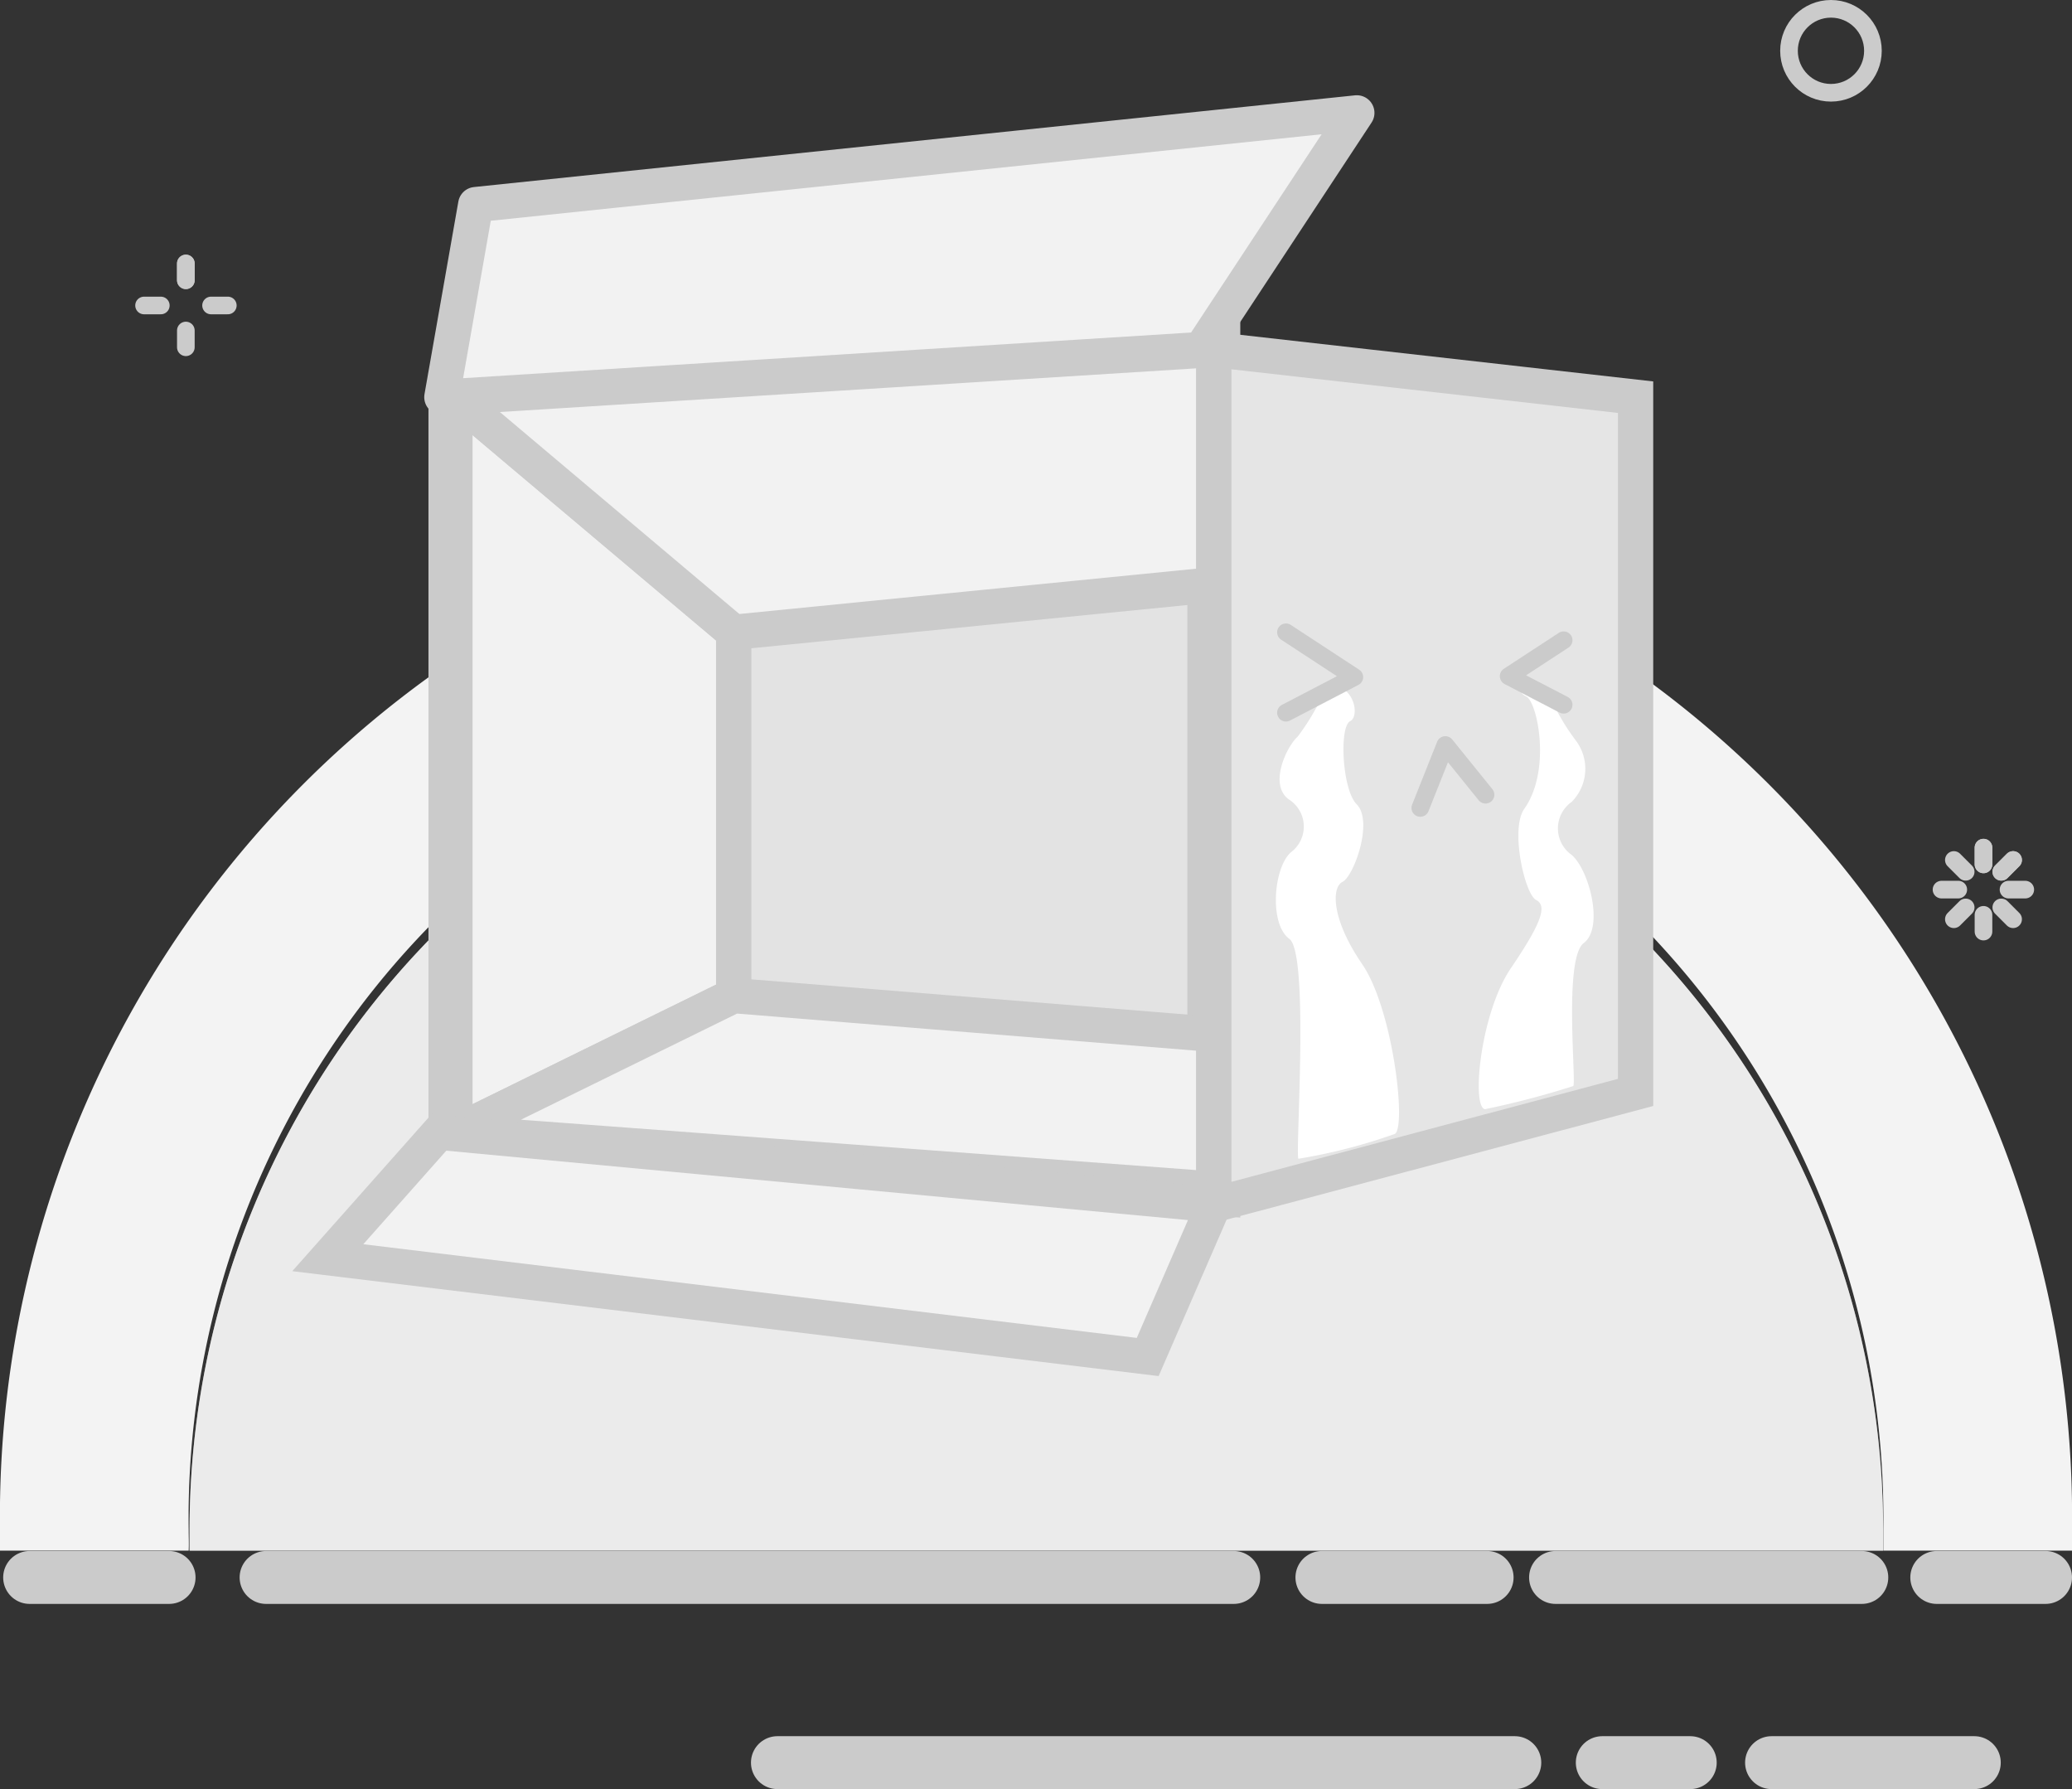 <svg xmlns="http://www.w3.org/2000/svg" viewBox="0 0 117.51 101.44"><rect x="0" y="0" width="117.51" height="101.44" fill="#333333" stroke="none"/><defs><style>.cls-1,.cls-11,.cls-2,.cls-3,.cls-7{fill:none;}.cls-1,.cls-10,.cls-11,.cls-2,.cls-3,.cls-7,.cls-8,.cls-9{stroke:#cbcbcb;}.cls-1,.cls-11,.cls-3{stroke-linecap:round;}.cls-1,.cls-10,.cls-2,.cls-3,.cls-7,.cls-9{stroke-miterlimit:10;}.cls-1,.cls-7{stroke-width:3px;}.cls-4{fill:#f3f3f3;}.cls-10,.cls-5{fill:#e5e5e5;}.cls-5{opacity:0.5;}.cls-6{fill:#e3e3e3;}.cls-8,.cls-9{fill:#f2f2f2;}.cls-11,.cls-8{stroke-linejoin:round;}.cls-10,.cls-8,.cls-9{stroke-width:2px;}.cls-12{fill:#fff;}</style></defs><title>null</title><g id="图层_2" data-name="图层 2"><g id="图层_1-2" data-name="图层 1"><line class="cls-1" x1="109.84" y1="89.44" x2="116.01" y2="89.44"/><line class="cls-1" x1="90.87" y1="99.94" x2="95.86" y2="99.94"/><line class="cls-1" x1="100.47" y1="99.94" x2="111.97" y2="99.94"/><line class="cls-1" x1="88.22" y1="89.44" x2="105.59" y2="89.44"/><line class="cls-1" x1="74.97" y1="89.44" x2="84.34" y2="89.44"/><line class="cls-1" x1="15.09" y1="89.44" x2="69.97" y2="89.44"/><line class="cls-1" x1="44.09" y1="99.94" x2="85.91" y2="99.94"/><line class="cls-1" x1="1.68" y1="89.44" x2="9.59" y2="89.44"/><circle class="cls-2" cx="103.84" cy="2.88" r="2.38"/><line class="cls-3" x1="112.49" y1="48.06" x2="112.49" y2="49.01"/><line class="cls-3" x1="112.49" y1="51.87" x2="112.49" y2="52.82"/><line class="cls-3" x1="112.49" y1="48.06" x2="112.49" y2="49.01"/><line class="cls-3" x1="111.06" y1="50.44" x2="110.11" y2="50.44"/><line class="cls-3" x1="114.86" y1="50.44" x2="113.91" y2="50.44"/><line class="cls-3" x1="114.17" y1="48.76" x2="113.5" y2="49.43"/><line class="cls-3" x1="111.48" y1="51.45" x2="110.81" y2="52.12"/><line class="cls-3" x1="114.17" y1="48.76" x2="113.5" y2="49.43"/><line class="cls-3" x1="111.48" y1="49.43" x2="110.81" y2="48.76"/><line class="cls-3" x1="114.17" y1="52.12" x2="113.5" y2="51.45"/><line class="cls-3" x1="10.54" y1="14.94" x2="10.54" y2="15.89"/><line class="cls-3" x1="10.54" y1="18.74" x2="10.54" y2="19.69"/><line class="cls-3" x1="10.54" y1="14.94" x2="10.54" y2="15.89"/><line class="cls-3" x1="9.12" y1="17.32" x2="8.17" y2="17.32"/><line class="cls-3" x1="12.92" y1="17.32" x2="11.97" y2="17.32"/><path class="cls-4" d="M10.7,86.77a48.06,48.06,0,1,1,96.11,0c0,.38,0,.76,0,1.15h10.7c0-.39,0-.77,0-1.15A58.76,58.76,0,1,0,0,86.77c0,.38,0,.76,0,1.15h10.7C10.72,87.53,10.7,87.15,10.7,86.77Z"/><path class="cls-4" d="M58.75,38.71a48.06,48.06,0,0,0-48,48.06c0,.38,0,.76,0,1.15h96.05c0-.39,0-.77,0-1.15A48.06,48.06,0,0,0,58.75,38.71Z"/><path class="cls-5" d="M58.75,38.71a48.06,48.06,0,0,0-48,48.06c0,.38,0,.76,0,1.15h96.05c0-.39,0-.77,0-1.15A48.06,48.06,0,0,0,58.75,38.71Z"/><polygon class="cls-6" points="41.61 35.85 41.61 56.45 68.84 58.65 68.84 33.15 41.61 35.85"/><polygon class="cls-7" points="25.8 22.52 25.8 64.21 68.84 67.42 68.84 19.82 25.8 22.52"/><polygon class="cls-8" points="25.8 64.21 41.61 56.45 41.61 35.85 25.8 22.52 25.8 64.21"/><polygon class="cls-8" points="41.61 35.85 68.84 33.15 68.84 19.82 25.8 22.52 41.61 35.85"/><polygon class="cls-8" points="41.61 56.45 68.84 58.65 68.84 67.42 25.8 64.21 41.61 56.45"/><polygon class="cls-8" points="25.06 22.52 26.98 11.6 76.95 6.4 68.11 19.82 25.06 22.52"/><polygon class="cls-9" points="24.9 64.2 18.59 71.31 65.09 76.94 68.84 68.31 24.9 64.2"/><polygon class="cls-10" points="68.84 68.31 92.76 61.94 92.76 22.52 68.84 19.82 68.84 68.31"/><polyline class="cls-11" points="80.55 45.81 81.97 42.24 84.25 45.06"/><path class="cls-12" d="M75.19,39a12.75,12.75,0,0,1-1.59,2.76c-.64.58-1.64,2.7-.53,3.55a1.82,1.82,0,0,1,.16,3c-1,.84-1.27,4.07-.11,4.92s.32,12.37.52,12.47a31.36,31.36,0,0,0,5.47-1.41c.66-.41-.11-7.08-1.86-9.63S75.51,50.31,76.14,50s1.77-3.42.8-4.4c-.82-.82-1-4.39-.37-4.71S76.67,38.49,75.19,39Z"/><polyline class="cls-11" points="72.93 35.85 76.81 38.39 72.93 40.41"/><path class="cls-12" d="M87.79,39.21A12.33,12.33,0,0,0,89.38,42a2.66,2.66,0,0,1-.25,3.47,1.84,1.84,0,0,0,0,3c1,.85,1.85,4.13.69,5s-.4,8-.6,8.11a48.85,48.85,0,0,1-5,1.31c-.78-.11-.27-5.44,1.47-8s2.07-3.54,1.43-3.86-1.48-4-.68-5.16c1.56-2.19.75-6.07.12-6.38S86.31,38.68,87.79,39.21Z"/><polyline class="cls-11" points="88.68 36.3 85.56 38.34 88.68 39.96"/></g></g></svg>